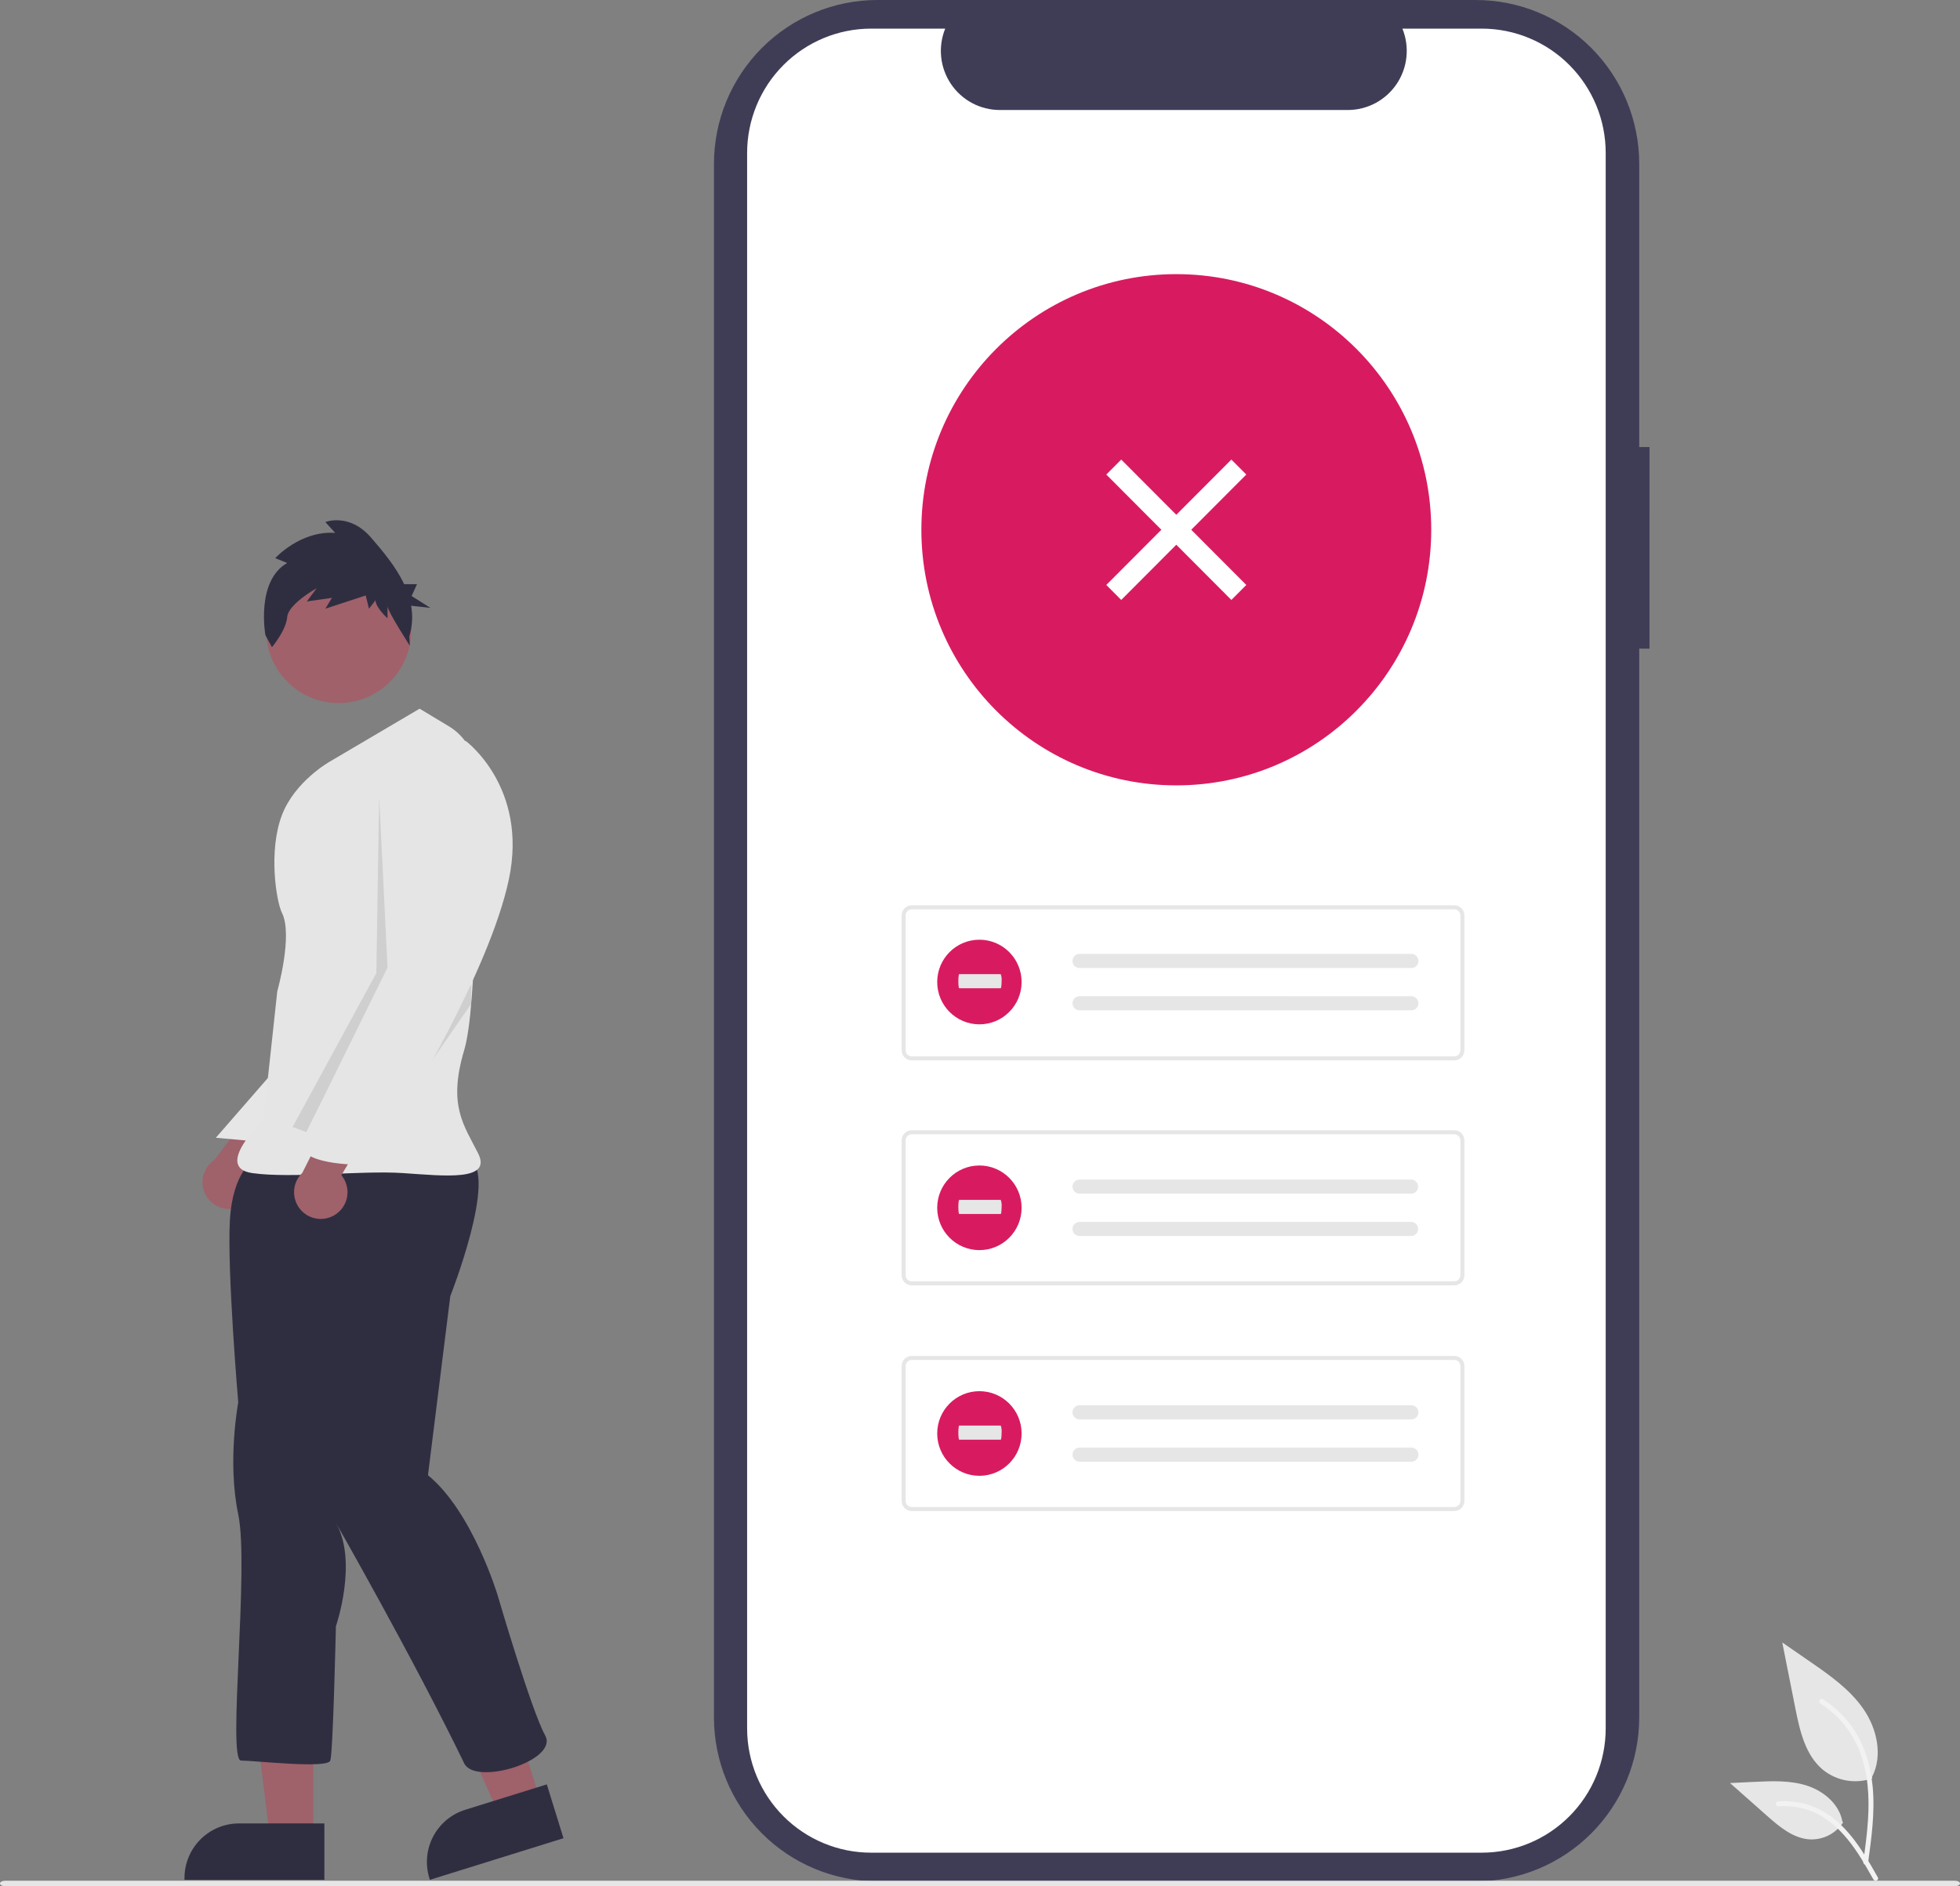 <svg width="264" height="254" viewBox="0 0 264 254" fill="none" xmlns="http://www.w3.org/2000/svg">
<rect x="0" y="0" width="264" height="254" fill="#808080" stroke="none"/>
<g clip-path="url(#clip0_1753_4993)">
<path d="M222.181 60.202H220.794V22.07C220.794 16.217 218.475 10.603 214.346 6.464C210.217 2.325 204.617 2.8789e-09 198.778 2.8789e-09H118.182C115.291 -4.68078e-05 112.428 0.571 109.757 1.68C107.085 2.789 104.658 4.415 102.614 6.464C100.569 8.513 98.948 10.946 97.841 13.624C96.735 16.301 96.165 19.171 96.165 22.07V231.267C96.165 237.12 98.485 242.734 102.614 246.873C106.743 251.012 112.343 253.337 118.182 253.337H198.777C204.616 253.337 210.216 251.012 214.345 246.873C218.474 242.734 220.793 237.12 220.793 231.267V87.346H222.18L222.181 60.202Z" fill="#3F3D56"/>
<path d="M216.278 20.591V232.744C216.278 237.182 214.519 241.438 211.389 244.577C208.258 247.715 204.013 249.479 199.586 249.481H117.337C112.908 249.481 108.66 247.718 105.528 244.58C102.395 241.441 100.635 237.184 100.633 232.744V20.591C100.635 16.152 102.395 11.895 105.527 8.756C108.66 5.618 112.907 3.855 117.336 3.855H127.313C126.823 5.063 126.637 6.373 126.77 7.67C126.904 8.967 127.353 10.211 128.078 11.293C128.803 12.375 129.783 13.262 130.93 13.876C132.078 14.489 133.358 14.811 134.658 14.813H181.55C182.851 14.811 184.131 14.489 185.278 13.876C186.426 13.262 187.405 12.375 188.13 11.293C188.856 10.211 189.305 8.967 189.438 7.67C189.572 6.373 189.385 5.063 188.895 3.855H199.583C204.01 3.856 208.255 5.619 211.386 8.757C214.517 11.895 216.277 16.15 216.278 20.588V20.591Z" fill="white"/>
<path d="M158.441 105.758C177.405 105.758 192.779 90.347 192.779 71.337C192.779 52.327 177.405 36.916 158.441 36.916C139.476 36.916 124.103 52.327 124.103 71.337C124.103 90.347 139.476 105.758 158.441 105.758Z" fill="#D81B60"/>
<path d="M195.891 142.794H122.803C122.444 142.794 122.1 142.651 121.846 142.396C121.592 142.142 121.45 141.797 121.449 141.437V123.264C121.45 122.904 121.592 122.559 121.846 122.305C122.1 122.051 122.444 121.908 122.803 121.907H195.891C196.249 121.908 196.593 122.051 196.847 122.305C197.101 122.559 197.244 122.904 197.244 123.264V141.438C197.244 141.797 197.101 142.142 196.847 142.397C196.593 142.651 196.249 142.794 195.891 142.794V142.794ZM122.803 122.45C122.587 122.45 122.381 122.536 122.229 122.688C122.076 122.841 121.991 123.048 121.99 123.264V141.438C121.991 141.654 122.076 141.861 122.229 142.013C122.381 142.166 122.587 142.252 122.803 142.252H195.891C196.106 142.252 196.312 142.166 196.465 142.013C196.617 141.861 196.703 141.654 196.703 141.438V123.264C196.703 123.048 196.617 122.841 196.465 122.688C196.312 122.536 196.106 122.45 195.891 122.45H122.803Z" fill="#E6E6E6"/>
<path d="M145.406 128.452C145.155 128.452 144.914 128.552 144.736 128.73C144.558 128.908 144.458 129.15 144.458 129.402C144.458 129.654 144.558 129.895 144.736 130.074C144.914 130.252 145.155 130.352 145.406 130.352H190.071C190.322 130.361 190.566 130.271 190.751 130.099C190.935 129.928 191.044 129.691 191.054 129.439C191.063 129.187 190.973 128.942 190.802 128.757C190.631 128.572 190.394 128.463 190.143 128.453C190.129 128.453 190.115 128.452 190.101 128.452L145.406 128.452Z" fill="#E6E6E6"/>
<path d="M145.406 134.15C145.155 134.15 144.914 134.25 144.736 134.429C144.558 134.607 144.458 134.848 144.458 135.1C144.458 135.352 144.558 135.594 144.736 135.772C144.914 135.95 145.155 136.05 145.406 136.05H190.071C190.322 136.06 190.566 135.969 190.751 135.798C190.935 135.626 191.044 135.389 191.054 135.137C191.063 134.885 190.973 134.64 190.802 134.455C190.631 134.27 190.394 134.161 190.143 134.151C190.129 134.151 190.115 134.151 190.101 134.151L145.406 134.15Z" fill="#E6E6E6"/>
<path d="M195.891 173.086H122.803C122.444 173.086 122.1 172.943 121.846 172.688C121.592 172.434 121.45 172.089 121.449 171.729V153.556C121.45 153.196 121.592 152.851 121.846 152.597C122.1 152.343 122.444 152.2 122.803 152.199H195.891C196.249 152.2 196.593 152.343 196.847 152.597C197.101 152.851 197.244 153.196 197.244 153.556V171.73C197.243 172.089 197.101 172.434 196.847 172.688C196.593 172.943 196.249 173.086 195.891 173.086ZM122.803 152.742C122.587 152.742 122.381 152.828 122.229 152.98C122.076 153.133 121.991 153.34 121.99 153.556V171.73C121.991 171.946 122.076 172.153 122.229 172.305C122.381 172.458 122.587 172.544 122.803 172.544H195.891C196.106 172.544 196.312 172.458 196.465 172.305C196.617 172.153 196.703 171.946 196.703 171.73V153.556C196.703 153.34 196.617 153.133 196.465 152.98C196.312 152.828 196.106 152.742 195.891 152.742H122.803Z" fill="#E6E6E6"/>
<path d="M145.406 158.842C145.155 158.842 144.914 158.942 144.736 159.12C144.558 159.299 144.458 159.54 144.458 159.792C144.458 160.044 144.558 160.286 144.736 160.464C144.914 160.642 145.155 160.742 145.406 160.742H190.071C190.318 160.74 190.556 160.642 190.732 160.467C190.908 160.293 191.009 160.056 191.013 159.807C191.017 159.559 190.924 159.319 190.753 159.139C190.583 158.958 190.349 158.852 190.101 158.843H145.406V158.842Z" fill="#E6E6E6"/>
<path d="M145.406 164.542C145.155 164.542 144.914 164.642 144.736 164.82C144.558 164.998 144.458 165.239 144.458 165.491C144.458 165.743 144.558 165.985 144.736 166.163C144.914 166.341 145.155 166.441 145.406 166.441H190.071C190.318 166.44 190.556 166.341 190.732 166.166C190.908 165.992 191.009 165.755 191.013 165.507C191.017 165.258 190.924 165.018 190.753 164.838C190.583 164.658 190.349 164.551 190.101 164.542H145.406V164.542Z" fill="#E6E6E6"/>
<path d="M195.891 203.477H122.803C122.444 203.476 122.1 203.333 121.846 203.079C121.592 202.825 121.45 202.48 121.449 202.12V183.947C121.45 183.587 121.592 183.242 121.846 182.988C122.1 182.733 122.444 182.59 122.803 182.59H195.891C196.249 182.59 196.593 182.733 196.847 182.988C197.101 183.242 197.244 183.587 197.244 183.947V202.12C197.244 202.48 197.101 202.825 196.847 203.079C196.593 203.333 196.249 203.477 195.891 203.477V203.477ZM122.803 183.132C122.587 183.133 122.381 183.218 122.229 183.371C122.076 183.524 121.991 183.731 121.99 183.947V202.12C121.991 202.336 122.076 202.543 122.229 202.696C122.381 202.848 122.587 202.934 122.803 202.935H195.891C196.106 202.934 196.312 202.848 196.465 202.696C196.617 202.543 196.703 202.336 196.703 202.12V183.947C196.703 183.731 196.617 183.524 196.465 183.371C196.312 183.218 196.106 183.133 195.891 183.132H122.803Z" fill="#E6E6E6"/>
<path d="M145.406 189.234C145.155 189.234 144.914 189.334 144.736 189.512C144.558 189.69 144.458 189.932 144.458 190.184C144.458 190.436 144.558 190.677 144.736 190.855C144.914 191.033 145.155 191.133 145.406 191.133H190.071C190.195 191.138 190.319 191.118 190.436 191.075C190.552 191.032 190.659 190.966 190.751 190.881C190.842 190.796 190.916 190.694 190.968 190.581C191.02 190.468 191.049 190.345 191.054 190.221C191.059 190.096 191.039 189.972 190.996 189.855C190.952 189.738 190.887 189.63 190.802 189.539C190.717 189.447 190.616 189.373 190.503 189.321C190.39 189.269 190.267 189.24 190.143 189.235C190.129 189.234 190.115 189.234 190.101 189.234L145.406 189.234Z" fill="#E6E6E6"/>
<path d="M145.406 194.933C145.155 194.933 144.914 195.033 144.736 195.211C144.558 195.389 144.458 195.631 144.458 195.882C144.458 196.134 144.558 196.376 144.736 196.554C144.914 196.732 145.155 196.832 145.406 196.832H190.071C190.195 196.837 190.319 196.817 190.436 196.774C190.552 196.731 190.659 196.665 190.751 196.58C190.842 196.495 190.916 196.393 190.968 196.28C191.02 196.166 191.049 196.044 191.054 195.919C191.059 195.795 191.039 195.67 190.996 195.553C190.952 195.436 190.887 195.329 190.802 195.237C190.717 195.146 190.616 195.072 190.503 195.02C190.39 194.968 190.267 194.938 190.143 194.934C190.129 194.933 190.115 194.933 190.101 194.933H145.406L145.406 194.933Z" fill="#E6E6E6"/>
<path d="M263.311 254H0.689C0.308 254 0 253.833 0 253.627C0 253.422 0.309 253.255 0.689 253.255H263.311C263.691 253.255 264 253.422 264 253.627C264 253.833 263.692 254 263.311 254Z" fill="#E6E6E6"/>
<path d="M252.189 239.469C251.067 239.864 249.862 239.963 248.691 239.757C247.519 239.55 246.421 239.044 245.501 238.288C243.159 236.318 242.425 233.071 241.827 230.065L240.06 221.173L243.76 223.727C246.421 225.563 249.142 227.459 250.984 230.119C252.827 232.779 253.631 236.411 252.151 239.289" fill="#E6E6E6"/>
<path d="M251.617 250.853C252.083 247.452 252.562 244.007 252.235 240.57C251.945 237.517 251.016 234.535 249.124 232.09C248.12 230.795 246.898 229.685 245.513 228.811C245.153 228.582 244.82 229.156 245.18 229.383C247.575 230.901 249.428 233.142 250.471 235.784C251.623 238.721 251.808 241.923 251.609 245.043C251.489 246.93 251.235 248.805 250.978 250.677C250.958 250.762 250.971 250.851 251.014 250.927C251.057 251.002 251.126 251.059 251.209 251.085C251.294 251.108 251.384 251.096 251.46 251.053C251.536 251.009 251.592 250.938 251.616 250.853H251.617Z" fill="#F2F2F2"/>
<path d="M248.265 245.395C247.784 246.129 247.122 246.725 246.344 247.128C245.566 247.53 244.698 247.725 243.823 247.694C241.575 247.587 239.7 246.014 238.013 244.521L233.022 240.103L236.325 239.945C238.7 239.831 241.137 239.724 243.401 240.459C245.666 241.193 247.751 242.96 248.164 245.306" fill="#E6E6E6"/>
<path d="M252.933 252.808C250.693 248.832 248.091 244.412 243.444 242.999C242.152 242.608 240.797 242.468 239.453 242.586C239.029 242.622 239.135 243.278 239.56 243.241C241.813 243.053 244.063 243.65 245.929 244.93C247.725 246.156 249.123 247.859 250.307 249.666C251.032 250.771 251.681 251.926 252.33 253.078C252.537 253.446 253.143 253.181 252.933 252.808Z" fill="#F2F2F2"/>
<path d="M131.921 137.938C135.06 137.938 137.605 135.386 137.605 132.239C137.605 129.092 135.06 126.541 131.921 126.541C128.781 126.541 126.236 129.092 126.236 132.239C126.236 135.386 128.781 137.938 131.921 137.938Z" fill="#D81B60"/>
<path d="M129.199 131.175C129.134 131.175 129.081 131.6 129.081 132.124C129.081 132.649 129.134 133.074 129.199 133.074H134.789C134.854 133.083 134.909 132.665 134.91 132.14C134.946 131.814 134.906 131.484 134.793 131.175H129.199V131.175Z" fill="#E6E6E6"/>
<path d="M131.921 168.341C135.06 168.341 137.605 165.79 137.605 162.643C137.605 159.496 135.06 156.944 131.921 156.944C128.781 156.944 126.236 159.496 126.236 162.643C126.236 165.79 128.781 168.341 131.921 168.341Z" fill="#D81B60"/>
<path d="M129.199 161.578C129.134 161.578 129.081 162.003 129.081 162.528C129.081 163.052 129.134 163.478 129.199 163.478H134.789C134.854 163.486 134.909 163.068 134.91 162.544C134.946 162.217 134.906 161.887 134.793 161.578L129.199 161.578Z" fill="#E6E6E6"/>
<path d="M131.921 198.732C135.06 198.732 137.605 196.18 137.605 193.033C137.605 189.886 135.06 187.335 131.921 187.335C128.781 187.335 126.236 189.886 126.236 193.033C126.236 196.18 128.781 198.732 131.921 198.732Z" fill="#D81B60"/>
<path d="M129.199 191.969C129.134 191.969 129.081 192.394 129.081 192.918C129.081 193.443 129.134 193.868 129.199 193.868H134.789C134.855 193.877 134.909 193.459 134.91 192.934C134.946 192.608 134.906 192.277 134.793 191.969L129.199 191.969Z" fill="#E6E6E6"/>
<path d="M151.023 61.885L149.012 63.901L165.858 80.789L167.87 78.772L151.023 61.885Z" fill="white"/>
<path d="M167.87 63.901L165.858 61.885L149.012 78.772L151.023 80.789L167.87 63.901Z" fill="white"/>
<path d="M32.096 162.592C32.589 162.417 33.037 162.136 33.41 161.768C33.783 161.401 34.071 160.956 34.253 160.465C34.436 159.974 34.509 159.449 34.467 158.927C34.425 158.404 34.27 157.897 34.012 157.442L42.392 147.866L35.85 146.961L28.895 156.193C28.161 156.679 27.629 157.418 27.402 158.27C27.174 159.122 27.266 160.029 27.661 160.817C28.055 161.606 28.725 162.222 29.542 162.549C30.36 162.876 31.268 162.891 32.096 162.592Z" fill="#9F616A"/>
<path d="M42.202 247.456L36.358 247.456L33.577 224.859L42.203 224.859L42.202 247.456Z" fill="#9F616A"/>
<path d="M43.692 253.135L24.848 253.134V252.895C24.848 250.945 25.621 249.075 26.996 247.697C28.372 246.318 30.237 245.543 32.182 245.543H32.183L43.693 245.543L43.692 253.135Z" fill="#2F2E41"/>
<path d="M72.795 242.553L67.214 244.29L57.873 223.536L66.111 220.973L72.795 242.553Z" fill="#9F616A"/>
<path d="M75.899 247.534L57.901 253.135L57.831 252.907C57.254 251.045 57.439 249.029 58.345 247.303C59.25 245.577 60.803 244.283 62.661 243.705L62.661 243.705L73.653 240.284L75.899 247.534Z" fill="#2F2E41"/>
<path d="M37.726 143.274L29.071 153.211L35.847 153.823L37.726 143.274Z" fill="#E6E6E6"/>
<path d="M34.344 156.083C34.344 156.083 31.338 157.59 30.962 164.371C30.586 171.152 32.089 188.859 32.089 188.859C32.089 188.859 30.586 196.77 32.089 203.928C33.592 211.086 30.586 237.078 32.465 237.078C34.344 237.078 44.115 238.209 44.491 237.078C44.867 235.948 45.243 218.996 45.243 218.996C45.243 218.996 48.249 210.331 45.243 205.058C45.243 205.058 55.74 223.433 62.53 237.456C64.016 240.525 75.308 237.079 73.429 233.689C71.55 230.298 67.04 214.853 67.04 214.853C67.04 214.853 63.658 203.551 57.645 198.654L60.651 174.543C60.651 174.543 67.04 158.344 63.283 156.084C59.525 153.824 34.344 156.083 34.344 156.083Z" fill="#2F2E41"/>
<path d="M45.618 94.677C51.015 94.677 55.389 90.292 55.389 84.883C55.389 79.473 51.015 75.088 45.618 75.088C40.222 75.088 35.847 79.473 35.847 84.883C35.847 90.292 40.222 94.677 45.618 94.677Z" fill="#A0616A"/>
<path d="M56.517 95.431L44.37 102.588C44.37 102.588 39.718 105.214 37.981 109.746C36.129 114.576 37.205 121.376 37.981 122.931C39.484 125.945 37.35 133.479 37.35 133.479L35.471 150.808C35.471 150.808 28.707 157.212 33.968 157.966C39.23 158.72 48.625 157.589 54.262 157.966C59.9 158.343 66.288 159.096 64.409 155.328C62.53 151.56 60.275 148.924 62.53 141.391C64.295 135.495 64.218 113.451 64.102 104.141C64.085 102.863 63.743 101.61 63.108 100.501C62.472 99.393 61.564 98.466 60.471 97.808L56.517 95.431Z" fill="#E5E5E5"/>
<path opacity="0.1" d="M51.069 107.298L52.197 130.278L41.27 152.457L39.417 151.751L50.692 131.031L51.069 107.298Z" fill="black"/>
<path opacity="0.1" d="M63.469 135.175V132.537L50.693 153.634L63.469 135.175Z" fill="black"/>
<path d="M38.683 75.808L37.069 75.161C37.069 75.161 40.447 71.434 45.146 71.758L43.824 70.299C43.824 70.299 47.055 69.003 49.992 72.406C51.536 74.195 53.322 76.298 54.437 78.666H56.167L55.445 80.26L57.972 81.854L55.378 81.569C55.624 82.945 55.54 84.359 55.133 85.696L55.204 86.956C55.204 86.956 52.196 82.29 52.196 81.643V83.264C52.196 83.264 50.581 81.805 50.581 80.833L49.699 81.967L49.259 80.185L43.825 81.967L44.706 80.508L41.328 80.994L42.649 79.212C42.649 79.212 38.831 81.319 38.684 83.102C38.538 84.885 36.629 87.153 36.629 87.153L35.748 85.532C35.748 85.532 34.426 78.239 38.683 75.808Z" fill="#2F2E41"/>
<path d="M45.005 163.658C45.459 163.398 45.851 163.041 46.153 162.614C46.455 162.186 46.659 161.697 46.752 161.181C46.845 160.665 46.824 160.135 46.69 159.629C46.556 159.122 46.314 158.651 45.979 158.249L52.53 147.334L45.932 147.608L40.723 157.93C40.086 158.539 39.693 159.361 39.62 160.24C39.547 161.119 39.798 161.995 40.326 162.701C40.854 163.407 41.622 163.894 42.484 164.07C43.347 164.247 44.244 164.1 45.005 163.658Z" fill="#9F616A"/>
<path d="M59.9 100.329L62.718 99.764C62.718 99.764 71.174 105.98 68.543 118.411C65.912 130.843 54.262 149.679 54.262 149.679C54.262 149.679 51.631 153.07 50.88 153.823C50.129 154.576 48.625 153.823 49.377 154.953C50.128 156.084 48.249 156.837 48.249 156.837C48.249 156.837 39.981 156.837 40.733 153.823C41.485 150.809 54.262 129.334 54.262 129.334L52.383 109.368C52.383 109.368 50.879 99.575 59.9 100.329Z" fill="#E5E5E5"/>
</g>
<defs>
<clipPath id="clip0_1753_4993">
<rect width="264" height="254" fill="white"/>
</clipPath>
</defs>
</svg>
